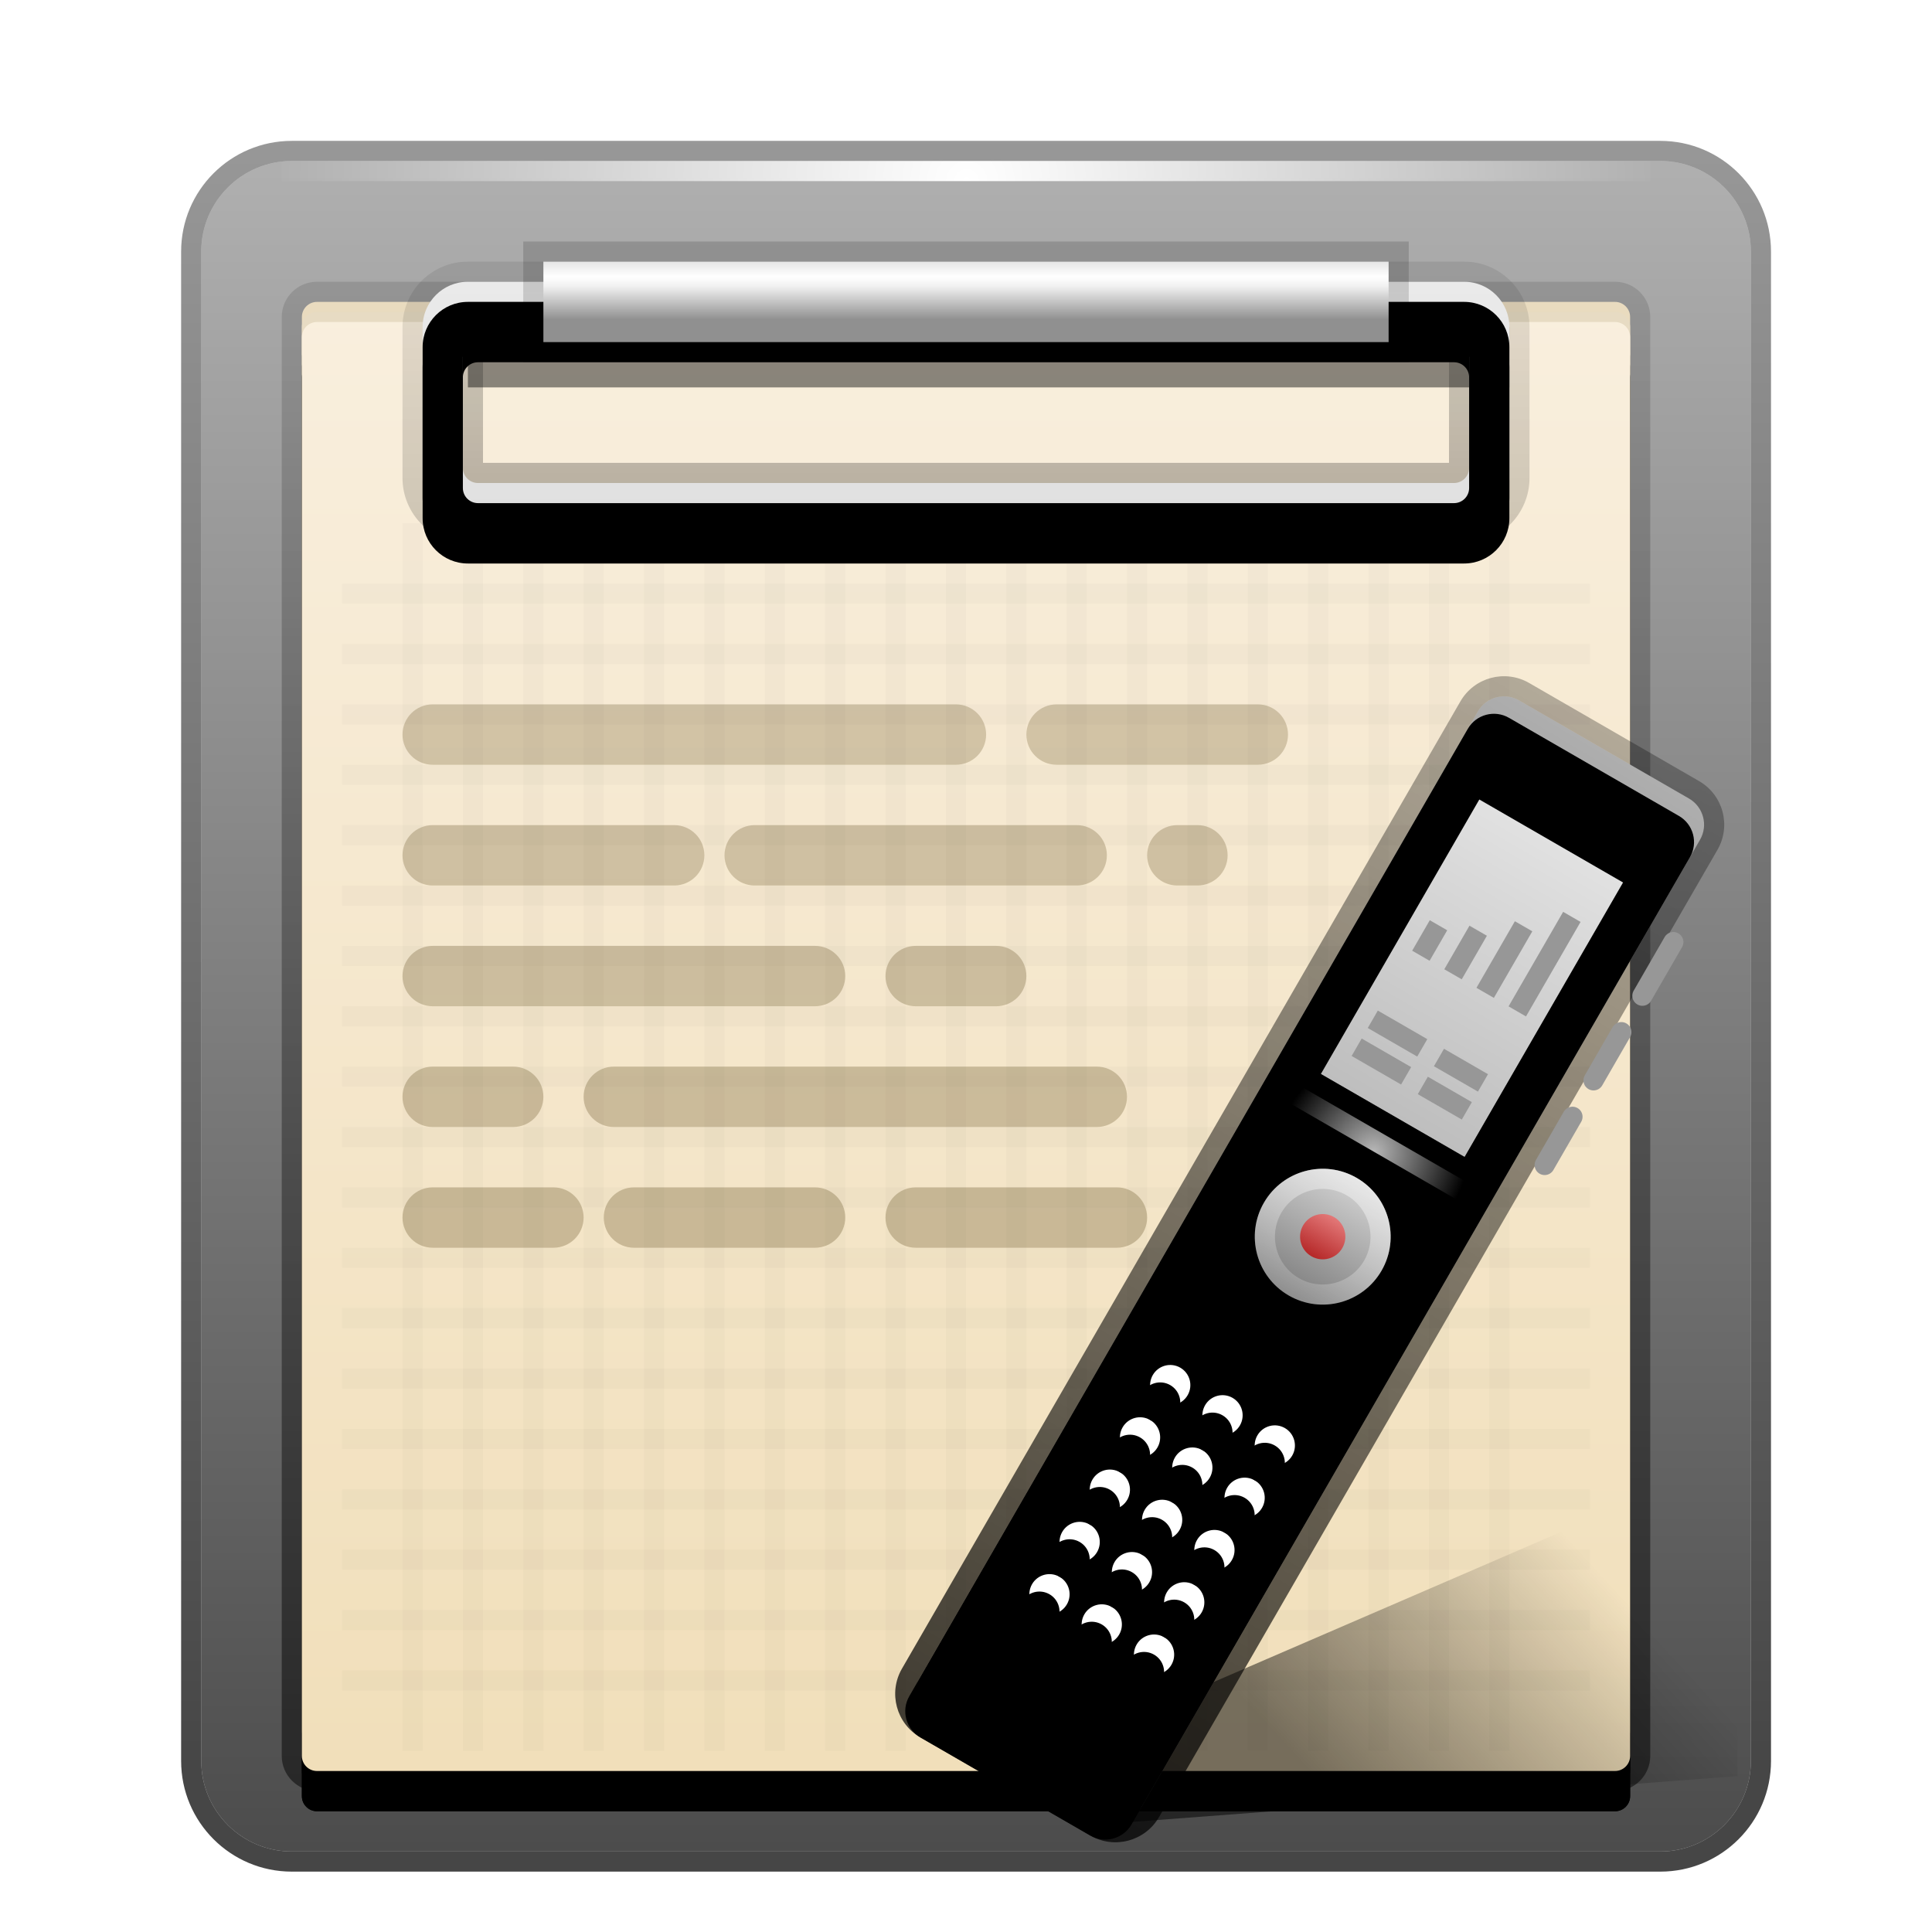 <svg xmlns="http://www.w3.org/2000/svg" xmlns:xlink="http://www.w3.org/1999/xlink" width="96" height="96" viewBox="0 0 96 96">
  <defs>
    <filter id="deepin-voice-note-a" width="128.6%" height="126.4%" x="-14.3%" y="-13.2%" filterUnits="objectBoundingBox">
      <feOffset dy="2" in="SourceAlpha" result="shadowOffsetOuter1"/>
      <feGaussianBlur in="shadowOffsetOuter1" result="shadowBlurOuter1" stdDeviation="2"/>
      <feColorMatrix in="shadowBlurOuter1" result="shadowMatrixOuter1" values="0 0 0 0 0   0 0 0 0 0   0 0 0 0 0  0 0 0 0.2 0"/>
      <feMerge>
        <feMergeNode in="shadowMatrixOuter1"/>
        <feMergeNode in="SourceGraphic"/>
      </feMerge>
    </filter>
    <linearGradient id="deepin-voice-note-b" x1="67.807%" x2="67.807%" y1="-4.433%" y2="100%">
      <stop offset="0%" stop-color="#767676"/>
      <stop offset=".773%" stop-color="#B3B3B3"/>
      <stop offset="100%" stop-color="#4C4C4C"/>
    </linearGradient>
    <linearGradient id="deepin-voice-note-c" x1="94.88%" x2="94.88%" y1="-2.27%" y2="94.212%">
      <stop offset="0%" stop-opacity=".396"/>
      <stop offset="100%" stop-opacity=".727"/>
    </linearGradient>
    <linearGradient id="deepin-voice-note-f" x1="50%" x2="50%" y1="100%" y2="3.43%">
      <stop offset="0%" stop-color="#67604F"/>
      <stop offset="100%" stop-color="#E9DBBF"/>
    </linearGradient>
    <path id="deepin-voice-note-e" d="M2.5,1 L67,1 C67.414,1 67.75,1.336 67.75,1.75 L67.75,73.25 C67.75,73.664 67.414,74 67,74 L2.5,74 C2.086,74 1.75,73.664 1.75,73.25 L1.75,1.75 C1.75,1.336 2.086,1 2.5,1 Z"/>
    <filter id="deepin-voice-note-d" width="116.7%" height="115.1%" x="-8.3%" y="-4.8%" filterUnits="objectBoundingBox">
      <feOffset dy="2" in="SourceAlpha" result="shadowOffsetOuter1"/>
      <feGaussianBlur in="shadowOffsetOuter1" result="shadowBlurOuter1" stdDeviation="1.5"/>
      <feColorMatrix in="shadowBlurOuter1" values="0 0 0 0 0   0 0 0 0 0   0 0 0 0 0  0 0 0 0.459 0"/>
    </filter>
    <linearGradient id="deepin-voice-note-g" x1="41.429%" x2="41.429%" y1="101.163%" y2="-1.163%">
      <stop offset="0%" stop-opacity=".503"/>
      <stop offset="100%" stop-opacity=".116"/>
    </linearGradient>
    <linearGradient id="deepin-voice-note-j" x1="50%" x2="50%" y1="100%" y2="3.43%">
      <stop offset="0%" stop-color="#67604F"/>
      <stop offset="100%" stop-color="#E7DBC3"/>
    </linearGradient>
    <path id="deepin-voice-note-i" d="M2.5,1.5 L67,1.5 C67.414,1.5 67.75,1.836 67.75,2.25 L67.75,72 C67.75,72.414 67.414,72.75 67,72.75 L2.5,72.75 C2.086,72.75 1.75,72.414 1.75,72 L1.75,2.25 C1.75,1.836 2.086,1.5 2.5,1.5 Z"/>
    <filter id="deepin-voice-note-h" width="116.7%" height="115.4%" x="-8.3%" y="-4.9%" filterUnits="objectBoundingBox">
      <feOffset dy="2" in="SourceAlpha" result="shadowOffsetOuter1"/>
      <feGaussianBlur in="shadowOffsetOuter1" result="shadowBlurOuter1" stdDeviation="1.5"/>
      <feColorMatrix in="shadowBlurOuter1" values="0 0 0 0 0   0 0 0 0 0   0 0 0 0 0  0 0 0 0.459 0"/>
    </filter>
    <linearGradient id="deepin-voice-note-m" x1="50%" x2="50%" y1="100%" y2="-2.856%">
      <stop offset="0%" stop-color="#F1DFBA"/>
      <stop offset="100%" stop-color="#F9EFDE"/>
    </linearGradient>
    <path id="deepin-voice-note-l" d="M2.5,2 L67,2 C67.414,2 67.75,2.336 67.75,2.75 L67.75,73.25 C67.75,73.664 67.414,74 67,74 L2.5,74 C2.086,74 1.75,73.664 1.75,73.25 L1.75,2.75 C1.75,2.336 2.086,2 2.5,2 Z"/>
    <filter id="deepin-voice-note-k" width="116.7%" height="115.3%" x="-8.3%" y="-4.9%" filterUnits="objectBoundingBox">
      <feOffset dy="2" in="SourceAlpha" result="shadowOffsetOuter1"/>
      <feGaussianBlur in="shadowOffsetOuter1" result="shadowBlurOuter1" stdDeviation="1.5"/>
      <feColorMatrix in="shadowBlurOuter1" values="0 0 0 0 0   0 0 0 0 0   0 0 0 0 0  0 0 0 0.459 0"/>
    </filter>
    <filter id="deepin-voice-note-n" width="117.4%" height="400%" x="-8.7%" y="-150%" filterUnits="objectBoundingBox">
      <feGaussianBlur in="SourceGraphic" stdDeviation="1.5"/>
    </filter>
    <linearGradient id="deepin-voice-note-q" x1="50%" x2="50%" y1=".154%" y2="104.199%">
      <stop offset="0%" stop-color="#EAEAEA"/>
      <stop offset="100%" stop-color="#DFDFDF"/>
    </linearGradient>
    <path id="deepin-voice-note-p" d="M63.75,7.75 L14.25,7.75 C13.007,7.75 12,8.757 12,10 L12,17.5 C12,18.743 13.007,19.75 14.25,19.75 L63.75,19.75 C64.993,19.75 66,18.743 66,17.5 L66,10 C66,8.757 64.993,7.75 63.75,7.75 Z M64,10.5 L64,17 C64,17.414 63.664,17.75 63.25,17.75 L14.75,17.75 C14.336,17.75 14,17.414 14,17 L14,10.5 C14,10.086 14.336,9.75 14.75,9.75 L63.25,9.75 C63.664,9.75 64,10.086 64,10.5 Z"/>
    <filter id="deepin-voice-note-o" width="114.8%" height="166.7%" x="-7.4%" y="-16.7%" filterUnits="objectBoundingBox">
      <feOffset dy="2" in="SourceAlpha" result="shadowOffsetOuter1"/>
      <feGaussianBlur in="shadowOffsetOuter1" result="shadowBlurOuter1" stdDeviation="1"/>
      <feColorMatrix in="shadowBlurOuter1" values="0 0 0 0 0   0 0 0 0 0   0 0 0 0 0  0 0 0 0.333 0"/>
    </filter>
    <filter id="deepin-voice-note-r" width="109.3%" height="141.7%" x="-4.6%" y="-4.2%" filterUnits="objectBoundingBox">
      <feOffset dy="1" in="SourceAlpha" result="shadowOffsetInner1"/>
      <feComposite in="shadowOffsetInner1" in2="SourceAlpha" k2="-1" k3="1" operator="arithmetic" result="shadowInnerInner1"/>
      <feColorMatrix in="shadowInnerInner1" values="0 0 0 0 1   0 0 0 0 1   0 0 0 0 1  0 0 0 0.886 0"/>
    </filter>
    <linearGradient id="deepin-voice-note-s" x1="50%" x2="50%" y1="0%" y2="100%">
      <stop offset="0%" stop-opacity=".083"/>
      <stop offset="100%" stop-opacity=".169"/>
    </linearGradient>
    <linearGradient id="deepin-voice-note-t" x1="50%" x2="50%" y1="0%" y2="981.445%">
      <stop offset="0%" stop-color="#483300" stop-opacity=".215"/>
      <stop offset="100%" stop-color="#221700" stop-opacity=".535"/>
    </linearGradient>
    <linearGradient id="deepin-voice-note-u" x1="50%" x2="50%" y1=".552%" y2="100%">
      <stop offset="0%" stop-opacity=".168"/>
      <stop offset="100%" stop-opacity=".25"/>
    </linearGradient>
    <linearGradient id="deepin-voice-note-v" x1="50%" x2="50%" y1="0%" y2="71.968%">
      <stop offset="0%" stop-color="#E5E5E5"/>
      <stop offset="25.947%" stop-color="#FFF"/>
      <stop offset="43.101%" stop-color="#F0F0F0"/>
      <stop offset="100%" stop-color="#909090"/>
    </linearGradient>
    <linearGradient id="deepin-voice-note-w" x1="50%" x2="50%" y1="0%" y2="96.829%">
      <stop offset="0%" stop-opacity=".154"/>
      <stop offset="100%" stop-opacity=".138"/>
    </linearGradient>
    <radialGradient id="deepin-voice-note-x" cx="50%" cy="100%" r="3400%" fx="50%" fy="100%" gradientTransform="matrix(.015 0 0 1 .493 0)">
      <stop offset="0%" stop-color="#FFF"/>
      <stop offset="100%" stop-color="#FFF" stop-opacity="0"/>
    </radialGradient>
    <linearGradient id="deepin-voice-note-y" x1="18.082%" x2="74.462%" y1="36.702%" y2="65.406%">
      <stop offset="0%" stop-opacity="0"/>
      <stop offset="100%" stop-opacity=".51"/>
    </linearGradient>
    <filter id="deepin-voice-note-z" width="113.6%" height="124.5%" x="-6.8%" y="-12.3%" filterUnits="objectBoundingBox">
      <feGaussianBlur in="SourceGraphic" stdDeviation=".75"/>
    </filter>
    <linearGradient id="deepin-voice-note-A" x1="50%" x2="50%" y1="0%" y2="100%">
      <stop offset="0%" stop-color="#AEAEAE"/>
      <stop offset="100%" stop-color="#222"/>
    </linearGradient>
    <path id="deepin-voice-note-B" d="M2.5,1.169 L12.25,1.169 C13.078,1.169 13.75,1.84 13.75,2.669 L13.75,58.169 C13.75,58.997 13.078,59.669 12.25,59.669 L2.5,59.669 C1.672,59.669 1,58.997 1,58.169 L1,2.669 C1,1.84 1.672,1.169 2.5,1.169 Z"/>
    <filter id="deepin-voice-note-C" width="107.8%" height="101.7%" x="-3.9%" y="-.9%" filterUnits="objectBoundingBox">
      <feOffset dy="1" in="SourceAlpha" result="shadowOffsetInner1"/>
      <feComposite in="shadowOffsetInner1" in2="SourceAlpha" k2="-1" k3="1" operator="arithmetic" result="shadowInnerInner1"/>
      <feColorMatrix in="shadowInnerInner1" values="0 0 0 0 1   0 0 0 0 1   0 0 0 0 1  0 0 0 0.5 0"/>
    </filter>
    <linearGradient id="deepin-voice-note-D" x1="50%" x2="50%" y1=".279%" y2="100%">
      <stop offset="0%" stop-opacity=".28"/>
      <stop offset="100%" stop-opacity=".731"/>
    </linearGradient>
    <linearGradient id="deepin-voice-note-E" x1="50%" x2="50%" y1="0%" y2="100%">
      <stop offset="0%" stop-color="#FFF"/>
      <stop offset="100%" stop-color="#FFF"/>
    </linearGradient>
    <path id="deepin-voice-note-F" d="M1,12 C1.552,12 2,12.448 2,13 C2,13.552 1.552,14 1,14 C0.448,14 -1.8189894e-12,13.552 -1.8189894e-12,13 C-1.8189894e-12,12.448 0.448,12 1,12 Z M4,12 C4.552,12 5,12.448 5,13 C5,13.552 4.552,14 4,14 C3.448,14 3,13.552 3,13 C3,12.448 3.448,12 4,12 Z M7,12 C7.552,12 8,12.448 8,13 C8,13.552 7.552,14 7,14 C6.448,14 6,13.552 6,13 C6,12.448 6.448,12 7,12 Z M1,9 C1.552,9 2,9.448 2,10 C2,10.552 1.552,11 1,11 C0.448,11 -3.63797881e-12,10.552 -3.63797881e-12,10 C-3.63797881e-12,9.448 0.448,9 1,9 Z M4,9 C4.552,9 5,9.448 5,10 C5,10.552 4.552,11 4,11 C3.448,11 3,10.552 3,10 C3,9.448 3.448,9 4,9 Z M7,9 C7.552,9 8,9.448 8,10 C8,10.552 7.552,11 7,11 C6.448,11 6,10.552 6,10 C6,9.448 6.448,9 7,9 Z M1,6 C1.552,6 2,6.448 2,7 C2,7.552 1.552,8 1,8 C0.448,8 -3.63797881e-12,7.552 -3.63797881e-12,7 C-3.63797881e-12,6.448 0.448,6 1,6 Z M4,6 C4.552,6 5,6.448 5,7 C5,7.552 4.552,8 4,8 C3.448,8 3,7.552 3,7 C3,6.448 3.448,6 4,6 Z M7,6 C7.552,6 8,6.448 8,7 C8,7.552 7.552,8 7,8 C6.448,8 6,7.552 6,7 C6,6.448 6.448,6 7,6 Z M1,3 C1.552,3 2,3.448 2,4 C2,4.552 1.552,5 1,5 C0.448,5 -3.63797881e-12,4.552 -3.63797881e-12,4 C-3.63797881e-12,3.448 0.448,3 1,3 Z M4,3 C4.552,3 5,3.448 5,4 C5,4.552 4.552,5 4,5 C3.448,5 3,4.552 3,4 C3,3.448 3.448,3 4,3 Z M7,3 C7.552,3 8,3.448 8,4 C8,4.552 7.552,5 7,5 C6.448,5 6,4.552 6,4 C6,3.448 6.448,3 7,3 Z M1,-9.09494702e-13 C1.552,-9.09494702e-13 2,0.448 2,1 C2,1.552 1.552,2 1,2 C0.448,2 -3.63797881e-12,1.552 -3.63797881e-12,1 C-3.63797881e-12,0.448 0.448,-9.09494702e-13 1,-9.09494702e-13 Z M4,-9.09494702e-13 C4.552,-9.09494702e-13 5,0.448 5,1 C5,1.552 4.552,2 4,2 C3.448,2 3,1.552 3,1 C3,0.448 3.448,-9.09494702e-13 4,-9.09494702e-13 Z M7,-9.09494702e-13 C7.552,-9.09494702e-13 8,0.448 8,1 C8,1.552 7.552,2 7,2 C6.448,2 6,1.552 6,1 C6,0.448 6.448,-9.09494702e-13 7,-9.09494702e-13 Z"/>
    <filter id="deepin-voice-note-G" width="125%" height="114.3%" x="-12.5%" y="-7.1%" filterUnits="objectBoundingBox">
      <feGaussianBlur in="SourceAlpha" result="shadowBlurInner1" stdDeviation=".5"/>
      <feOffset dy="1" in="shadowBlurInner1" result="shadowOffsetInner1"/>
      <feComposite in="shadowOffsetInner1" in2="SourceAlpha" k2="-1" k3="1" operator="arithmetic" result="shadowInnerInner1"/>
      <feColorMatrix in="shadowInnerInner1" values="0 0 0 0 0   0 0 0 0 0   0 0 0 0 0  0 0 0 0.55 0"/>
    </filter>
    <linearGradient id="deepin-voice-note-H" x1="50%" x2="50%" y1="0%" y2="100%">
      <stop offset="0%" stop-color="#E1E1E1"/>
      <stop offset="100%" stop-color="#BEBEBE"/>
    </linearGradient>
    <linearGradient id="deepin-voice-note-I" x1="50%" x2="50%" y1="0%" y2="100%">
      <stop offset="0%" stop-opacity=".227"/>
      <stop offset="100%" stop-opacity=".433"/>
    </linearGradient>
    <linearGradient id="deepin-voice-note-J" x1="50%" x2="50%" y1="0%" y2="100%">
      <stop offset="0%" stop-color="#D5D5D5"/>
      <stop offset="100%" stop-color="#7C7C7C"/>
    </linearGradient>
    <linearGradient id="deepin-voice-note-K" x1="50%" x2="50%" y1="0%" y2="100%">
      <stop offset="0%" stop-color="#FFF" stop-opacity=".448"/>
      <stop offset="100%" stop-color="#FFF" stop-opacity=".141"/>
    </linearGradient>
    <linearGradient id="deepin-voice-note-L" x1="50%" x2="50%" y1="0%" y2="100%">
      <stop offset="0%" stop-color="#E37878"/>
      <stop offset="100%" stop-color="#B52828"/>
    </linearGradient>
    <radialGradient id="deepin-voice-note-M" cx="51.724%" cy="100%" r="470.588%" fx="51.724%" fy="100%" gradientTransform="matrix(.103 0 0 1 .464 0)">
      <stop offset="0%" stop-color="#FFF" stop-opacity=".718"/>
      <stop offset="100%" stop-color="#FFF" stop-opacity="0"/>
    </radialGradient>
  </defs>
  <g fill="none" fill-rule="evenodd" filter="url(#deepin-voice-note-a)" transform="translate(9 4.25)">
    <path fill="url(#deepin-voice-note-b)" d="M5.5,1.75 L73.5,1.75 C75.985,1.75 78,3.765 78,6.25 L78,81.25 C78,83.735 75.985,85.75 73.5,85.75 L5.5,85.75 C3.015,85.75 1,83.735 1,81.25 L1,6.25 C1,3.765 3.015,1.75 5.5,1.75 Z"/>
    <path fill="url(#deepin-voice-note-c)" fill-rule="nonzero" d="M73.5,0.75 L5.5,0.75 C2.462,0.75 4.29200009e-05,3.212 4.29200009e-05,6.25 L4.29200009e-05,81.25 C4.29200009e-05,84.288 2.462,86.75 5.5,86.75 L73.5,86.75 C76.538,86.75 79,84.288 79,81.25 L79,6.25 C79,3.212 76.538,0.75 73.5,0.75 Z M73.5,1.75 C75.985,1.75 78,3.765 78,6.25 L78,81.25 C78,83.735 75.985,85.75 73.5,85.75 L5.5,85.75 C3.015,85.75 1,83.735 1,81.25 L1,6.25 C1,3.765 3.015,1.75 5.5,1.75 L73.5,1.75 Z"/>
    <g transform="translate(4.25 7.75)">
      <g fill-rule="nonzero">
        <use fill="#000" filter="url(#deepin-voice-note-d)" xlink:href="#deepin-voice-note-e"/>
        <use fill="url(#deepin-voice-note-f)" xlink:href="#deepin-voice-note-e"/>
      </g>
      <path fill="url(#deepin-voice-note-g)" fill-rule="nonzero" d="M67,0 L2.5,0 C1.534,0 0.75,0.784 0.75,1.75 L0.75,73.25 C0.75,74.216 1.534,75 2.5,75 L67,75 C67.966,75 68.75,74.216 68.75,73.25 L68.75,1.75 C68.75,0.784 67.966,0 67,0 Z M67,1 C67.414,1 67.75,1.336 67.75,1.75 L67.75,73.25 C67.75,73.664 67.414,74 67,74 L2.5,74 C2.086,74 1.75,73.664 1.75,73.25 L1.75,1.75 C1.75,1.336 2.086,1 2.5,1 L67,1 Z"/>
      <g fill-rule="nonzero">
        <use fill="#000" filter="url(#deepin-voice-note-h)" xlink:href="#deepin-voice-note-i"/>
        <use fill="url(#deepin-voice-note-j)" xlink:href="#deepin-voice-note-i"/>
      </g>
      <g fill-rule="nonzero">
        <use fill="#000" filter="url(#deepin-voice-note-k)" xlink:href="#deepin-voice-note-l"/>
        <use fill="url(#deepin-voice-note-m)" xlink:href="#deepin-voice-note-l"/>
      </g>
      <polygon fill="#000" fill-opacity=".449" points="10 2.25 61.75 2.25 61.75 5.25 10 5.25" filter="url(#deepin-voice-note-n)"/>
    </g>
    <g fill="#000" fill-opacity=".08" fill-rule="nonzero" opacity=".257" transform="translate(7.25 19)">
      <path d="M62.75,57.75 L62.75,58.75 L0.75,58.75 L0.75,57.75 L62.75,57.75 Z M62.75,54.75 L62.75,55.75 L0.75,55.75 L0.75,54.75 L62.75,54.75 Z M62.75,51.75 L62.75,52.75 L0.75,52.75 L0.75,51.75 L62.75,51.75 Z M62.75,48.75 L62.75,49.75 L0.75,49.75 L0.75,48.75 L62.75,48.75 Z M62.75,45.75 L62.75,46.75 L0.75,46.75 L0.75,45.75 L62.75,45.75 Z M62.75,42.75 L62.75,43.75 L0.75,43.75 L0.75,42.75 L62.75,42.75 Z M62.75,39.75 L62.75,40.75 L0.75,40.75 L0.75,39.75 L62.75,39.75 Z M62.75,36.75 L62.75,37.75 L0.75,37.75 L0.75,36.75 L62.75,36.75 Z M62.75,33.75 L62.75,34.75 L0.75,34.75 L0.75,33.75 L62.75,33.75 Z M62.75,30.75 L62.75,31.75 L0.75,31.75 L0.75,30.75 L62.75,30.75 Z M62.75,27.75 L62.75,28.75 L0.75,28.75 L0.75,27.75 L62.75,27.75 Z M62.75,24.75 L62.75,25.75 L0.75,25.75 L0.75,24.75 L62.75,24.75 Z M62.75,21.75 L62.75,22.75 L0.75,22.75 L0.75,21.75 L62.75,21.75 Z M62.75,18.75 L62.75,19.75 L0.75,19.75 L0.75,18.75 L62.75,18.75 Z M62.75,15.75 L62.75,16.75 L0.75,16.75 L0.75,15.75 L62.75,15.75 Z M62.75,12.75 L62.75,13.75 L0.75,13.75 L0.75,12.75 L62.75,12.75 Z M62.75,9.75 L62.75,10.75 L0.75,10.75 L0.75,9.75 L62.75,9.75 Z M62.75,6.75 L62.75,7.75 L0.75,7.75 L0.75,6.75 L62.75,6.75 Z M62.75,3.75 L62.75,4.75 L0.75,4.75 L0.75,3.75 L62.75,3.75 Z"/>
      <path d="M61.627,57.873 L61.627,58.873 L0.627,58.873 L0.627,57.873 L61.627,57.873 Z M61.627,54.873 L61.627,55.873 L0.627,55.873 L0.627,54.873 L61.627,54.873 Z M61.627,51.873 L61.627,52.873 L0.627,52.873 L0.627,51.873 L61.627,51.873 Z M61.627,48.873 L61.627,49.873 L0.627,49.873 L0.627,48.873 L61.627,48.873 Z M61.627,45.873 L61.627,46.873 L0.627,46.873 L0.627,45.873 L61.627,45.873 Z M61.627,42.873 L61.627,43.873 L0.627,43.873 L0.627,42.873 L61.627,42.873 Z M61.627,39.873 L61.627,40.873 L0.627,40.873 L0.627,39.873 L61.627,39.873 Z M61.627,36.873 L61.627,37.873 L0.627,37.873 L0.627,36.873 L61.627,36.873 Z M61.627,33.873 L61.627,34.873 L0.627,34.873 L0.627,33.873 L61.627,33.873 Z M61.627,30.873 L61.627,31.873 L0.627,31.873 L0.627,30.873 L61.627,30.873 Z M61.627,27.873 L61.627,28.873 L0.627,28.873 L0.627,27.873 L61.627,27.873 Z M61.627,24.873 L61.627,25.873 L0.627,25.873 L0.627,24.873 L61.627,24.873 Z M61.627,21.873 L61.627,22.873 L0.627,22.873 L0.627,21.873 L61.627,21.873 Z M61.627,18.873 L61.627,19.873 L0.627,19.873 L0.627,18.873 L61.627,18.873 Z M61.627,15.873 L61.627,16.873 L0.627,16.873 L0.627,15.873 L61.627,15.873 Z M61.627,12.873 L61.627,13.873 L0.627,13.873 L0.627,12.873 L61.627,12.873 Z M61.627,9.873 L61.627,10.873 L0.627,10.873 L0.627,9.873 L61.627,9.873 Z M61.627,6.873 L61.627,7.873 L0.627,7.873 L0.627,6.873 L61.627,6.873 Z M61.627,3.873 L61.627,4.873 L0.627,4.873 L0.627,3.873 L61.627,3.873 Z" transform="rotate(90 31.25 31.373)"/>
    </g>
    <g fill-rule="nonzero">
      <use fill="#000" filter="url(#deepin-voice-note-o)" xlink:href="#deepin-voice-note-p"/>
      <use fill="url(#deepin-voice-note-q)" xlink:href="#deepin-voice-note-p"/>
      <use fill="#000" filter="url(#deepin-voice-note-r)" xlink:href="#deepin-voice-note-p"/>
    </g>
    <path stroke="url(#deepin-voice-note-s)" d="M63.75,7.25 C64.509,7.25 65.197,7.558 65.695,8.055 C66.192,8.553 66.5,9.241 66.5,10 L66.5,10 L66.5,17.5 C66.5,18.259 66.192,18.947 65.695,19.445 C65.197,19.942 64.509,20.25 63.75,20.25 L63.75,20.25 L14.25,20.25 C13.491,20.25 12.803,19.942 12.305,19.445 C11.808,18.947 11.5,18.259 11.5,17.5 L11.5,17.5 L11.5,10 C11.5,9.241 11.808,8.553 12.305,8.055 C12.803,7.558 13.491,7.25 14.25,7.25 L14.25,7.25 Z"/>
    <path fill="url(#deepin-voice-note-t)" d="M18.5,52.75 C19.328,52.75 20,53.422 20,54.25 C20,55.078 19.328,55.75 18.5,55.75 L12.5,55.75 C11.672,55.75 11,55.078 11,54.25 C11,53.422 11.672,52.75 12.5,52.75 L18.5,52.75 Z M31.5,52.75 C32.328,52.75 33,53.422 33,54.25 C33,55.078 32.328,55.75 31.5,55.75 L22.5,55.75 C21.672,55.75 21,55.078 21,54.25 C21,53.422 21.672,52.75 22.5,52.75 L31.5,52.75 Z M46.5,52.75 C47.328,52.75 48,53.422 48,54.25 C48,55.078 47.328,55.75 46.5,55.75 L36.5,55.75 C35.672,55.75 35,55.078 35,54.25 C35,53.422 35.672,52.75 36.5,52.75 L46.5,52.75 Z M16.5,46.75 C17.328,46.75 18,47.422 18,48.25 C18,49.078 17.328,49.75 16.5,49.75 L12.5,49.75 C11.672,49.75 11,49.078 11,48.25 C11,47.422 11.672,46.75 12.5,46.75 L16.5,46.75 Z M45.5,46.75 C46.328,46.75 47,47.422 47,48.25 C47,49.078 46.328,49.75 45.5,49.75 L21.5,49.75 C20.672,49.75 20,49.078 20,48.25 C20,47.422 20.672,46.75 21.5,46.75 L45.5,46.75 Z M31.5,40.75 C32.328,40.75 33,41.422 33,42.25 C33,43.078 32.328,43.75 31.5,43.75 L12.5,43.75 C11.672,43.75 11,43.078 11,42.25 C11,41.422 11.672,40.75 12.5,40.75 L31.5,40.75 Z M40.5,40.75 C41.328,40.75 42,41.422 42,42.25 C42,43.078 41.328,43.75 40.5,43.75 L36.5,43.75 C35.672,43.75 35,43.078 35,42.25 C35,41.422 35.672,40.75 36.5,40.75 L40.5,40.75 Z M24.5,34.75 C25.328,34.75 26,35.422 26,36.25 C26,37.078 25.328,37.75 24.5,37.75 L12.5,37.75 C11.672,37.75 11,37.078 11,36.25 C11,35.422 11.672,34.75 12.5,34.75 L24.5,34.75 Z M44.5,34.75 C45.328,34.75 46,35.422 46,36.25 C46,37.078 45.328,37.75 44.5,37.75 L28.5,37.75 C27.672,37.75 27,37.078 27,36.25 C27,35.422 27.672,34.75 28.5,34.75 L44.5,34.75 Z M50.5,34.75 C51.328,34.75 52,35.422 52,36.25 C52,37.078 51.328,37.75 50.5,37.75 L49.5,37.75 C48.672,37.75 48,37.078 48,36.25 C48,35.422 48.672,34.75 49.5,34.75 L50.5,34.75 Z M38.5,28.75 C39.328,28.75 40,29.422 40,30.25 C40,31.078 39.328,31.75 38.5,31.75 L12.5,31.75 C11.672,31.75 11,31.078 11,30.25 C11,29.422 11.672,28.75 12.5,28.75 L38.5,28.75 Z M53.5,28.75 C54.328,28.75 55,29.422 55,30.25 C55,31.078 54.328,31.75 53.5,31.75 L43.5,31.75 C42.672,31.75 42,31.078 42,30.25 C42,29.422 42.672,28.75 43.5,28.75 L53.5,28.75 Z"/>
    <path fill="url(#deepin-voice-note-u)" fill-rule="nonzero" d="M63.25,9.75 C63.664,9.75 64,10.086 64,10.5 L64,17 C64,17.414 63.664,17.75 63.25,17.75 L14.75,17.75 C14.336,17.75 14,17.414 14,17 L14,10.5 C14,10.086 14.336,9.75 14.75,9.75 L63.25,9.75 Z M63,10.75 L15,10.75 L15,16.75 L63,16.75 L63,10.75 Z"/>
    <polygon fill="url(#deepin-voice-note-v)" points="18 6.75 60 6.75 60 10.75 18 10.75"/>
    <path fill="url(#deepin-voice-note-w)" fill-rule="nonzero" d="M61,5.75 L17,5.75 L17,11.75 L61,11.75 L61,5.75 Z M60,6.75 L60,10.75 L18,10.75 L18,6.75 L60,6.75 Z"/>
    <polygon fill="url(#deepin-voice-note-x)" fill-rule="nonzero" points="5 1.75 73 1.75 73 2.75 5 2.75"/>
    <polygon fill="url(#deepin-voice-note-y)" points="77.338 80.376 44.25 66.081 44.25 82.004 76.553 84.448" filter="url(#deepin-voice-note-z)" transform="matrix(-1 0 0 1 121.588 0)"/>
    <g transform="rotate(30 -16.608 134.252)">
      <use fill="url(#deepin-voice-note-A)" xlink:href="#deepin-voice-note-B"/>
      <use fill="#000" filter="url(#deepin-voice-note-C)" xlink:href="#deepin-voice-note-B"/>
      <path fill="url(#deepin-voice-note-D)" fill-rule="nonzero" d="M12.25,0.169 L2.5,0.169 C1.119,0.169 0,1.288 0,2.669 L0,58.169 C0,59.549 1.119,60.669 2.5,60.669 L12.25,60.669 C13.631,60.669 14.75,59.549 14.75,58.169 L14.75,2.669 C14.75,1.288 13.631,0.169 12.25,0.169 Z M12.25,1.169 C13.078,1.169 13.75,1.84 13.75,2.669 L13.75,58.169 C13.75,58.997 13.078,59.669 12.25,59.669 L2.5,59.669 C1.672,59.669 1,58.997 1,58.169 L1,2.669 C1,1.84 1.672,1.169 2.5,1.169 L12.25,1.169 Z"/>
      <g transform="translate(3.5 38.3)">
        <use fill="url(#deepin-voice-note-E)" xlink:href="#deepin-voice-note-F"/>
        <use fill="#000" filter="url(#deepin-voice-note-G)" xlink:href="#deepin-voice-note-F"/>
      </g>
      <polygon fill="url(#deepin-voice-note-H)" points="3.25 6.419 11.5 6.419 11.5 22.169 3.25 22.169"/>
      <path fill="url(#deepin-voice-note-I)" fill-rule="nonzero" d="M11.5,5.419 L3.25,5.419 C2.698,5.419 2.25,5.866 2.25,6.419 L2.25,22.169 C2.25,22.721 2.698,23.169 3.25,23.169 L11.5,23.169 C12.052,23.169 12.5,22.721 12.5,22.169 L12.5,6.419 C12.5,5.866 12.052,5.419 11.5,5.419 Z M11.5,6.419 L11.5,22.169 L3.25,22.169 L3.25,6.419 L11.5,6.419 Z"/>
      <circle cx="7.375" cy="29.125" r="3.375" fill="url(#deepin-voice-note-J)"/>
      <path fill="url(#deepin-voice-note-K)" fill-rule="nonzero" d="M7.375,25.75 C9.239,25.75 10.75,27.261 10.75,29.125 C10.75,30.989 9.239,32.5 7.375,32.5 C5.511,32.5 4,30.989 4,29.125 C4,27.261 5.511,25.75 7.375,25.75 Z M7.375,26.75 C6.063,26.75 5,27.813 5,29.125 C5,30.437 6.063,31.5 7.375,31.5 C8.687,31.5 9.75,30.437 9.75,29.125 C9.75,27.813 8.687,26.75 7.375,26.75 Z"/>
      <circle cx="7.375" cy="29.125" r="1.125" fill="url(#deepin-voice-note-L)"/>
      <g stroke="#979797" stroke-linecap="square" transform="rotate(30 -24.923 17.944)">
        <line x1="4.146" x2="5.671" y1="1.393" y2="1.393" transform="rotate(-30 4.908 1.393)"/>
        <line x1="4.947" x2="6.472" y1="2.781" y2="2.781" transform="rotate(-30 5.71 2.781)"/>
        <line x1=".96" x2="2.552" y1="3.672" y2="2.753"/>
        <line x1="1.762" x2="3.354" y1="5.061" y2="4.142"/>
      </g>
      <polygon fill="url(#deepin-voice-note-M)" fill-rule="nonzero" points="2.404 23.199 12.152 23.199 12.152 24.199 2.404 24.199"/>
      <g stroke="#979797" stroke-linecap="round" stroke-linejoin="round" transform="rotate(30 -6.31 32.225)">
        <line x1=".025" x2="1.564" y1=".29" y2="2.956"/>
        <line x1="2.608" x2="3.992" y1="4.765" y2="7.161"/>
        <line x1="5.036" x2="6.42" y1="8.97" y2="11.366"/>
      </g>
    </g>
    <path fill="#979797" d="M6.531,0.577 L6.531,6 L5.531,6 L5.531,0.577 L6.531,0.577 Z M4.688,2.18 L4.688,6 L3.688,6 L3.688,2.18 L4.688,2.18 Z M2.844,3.5 L2.844,6 L1.844,6 L1.844,3.5 L2.844,3.5 Z M1,4.25 L1,6 L7.27595761e-12,6 L7.27595761e-12,4.25 L1,4.25 Z" transform="rotate(30 -34.708 137.64)"/>
  </g>
</svg>
